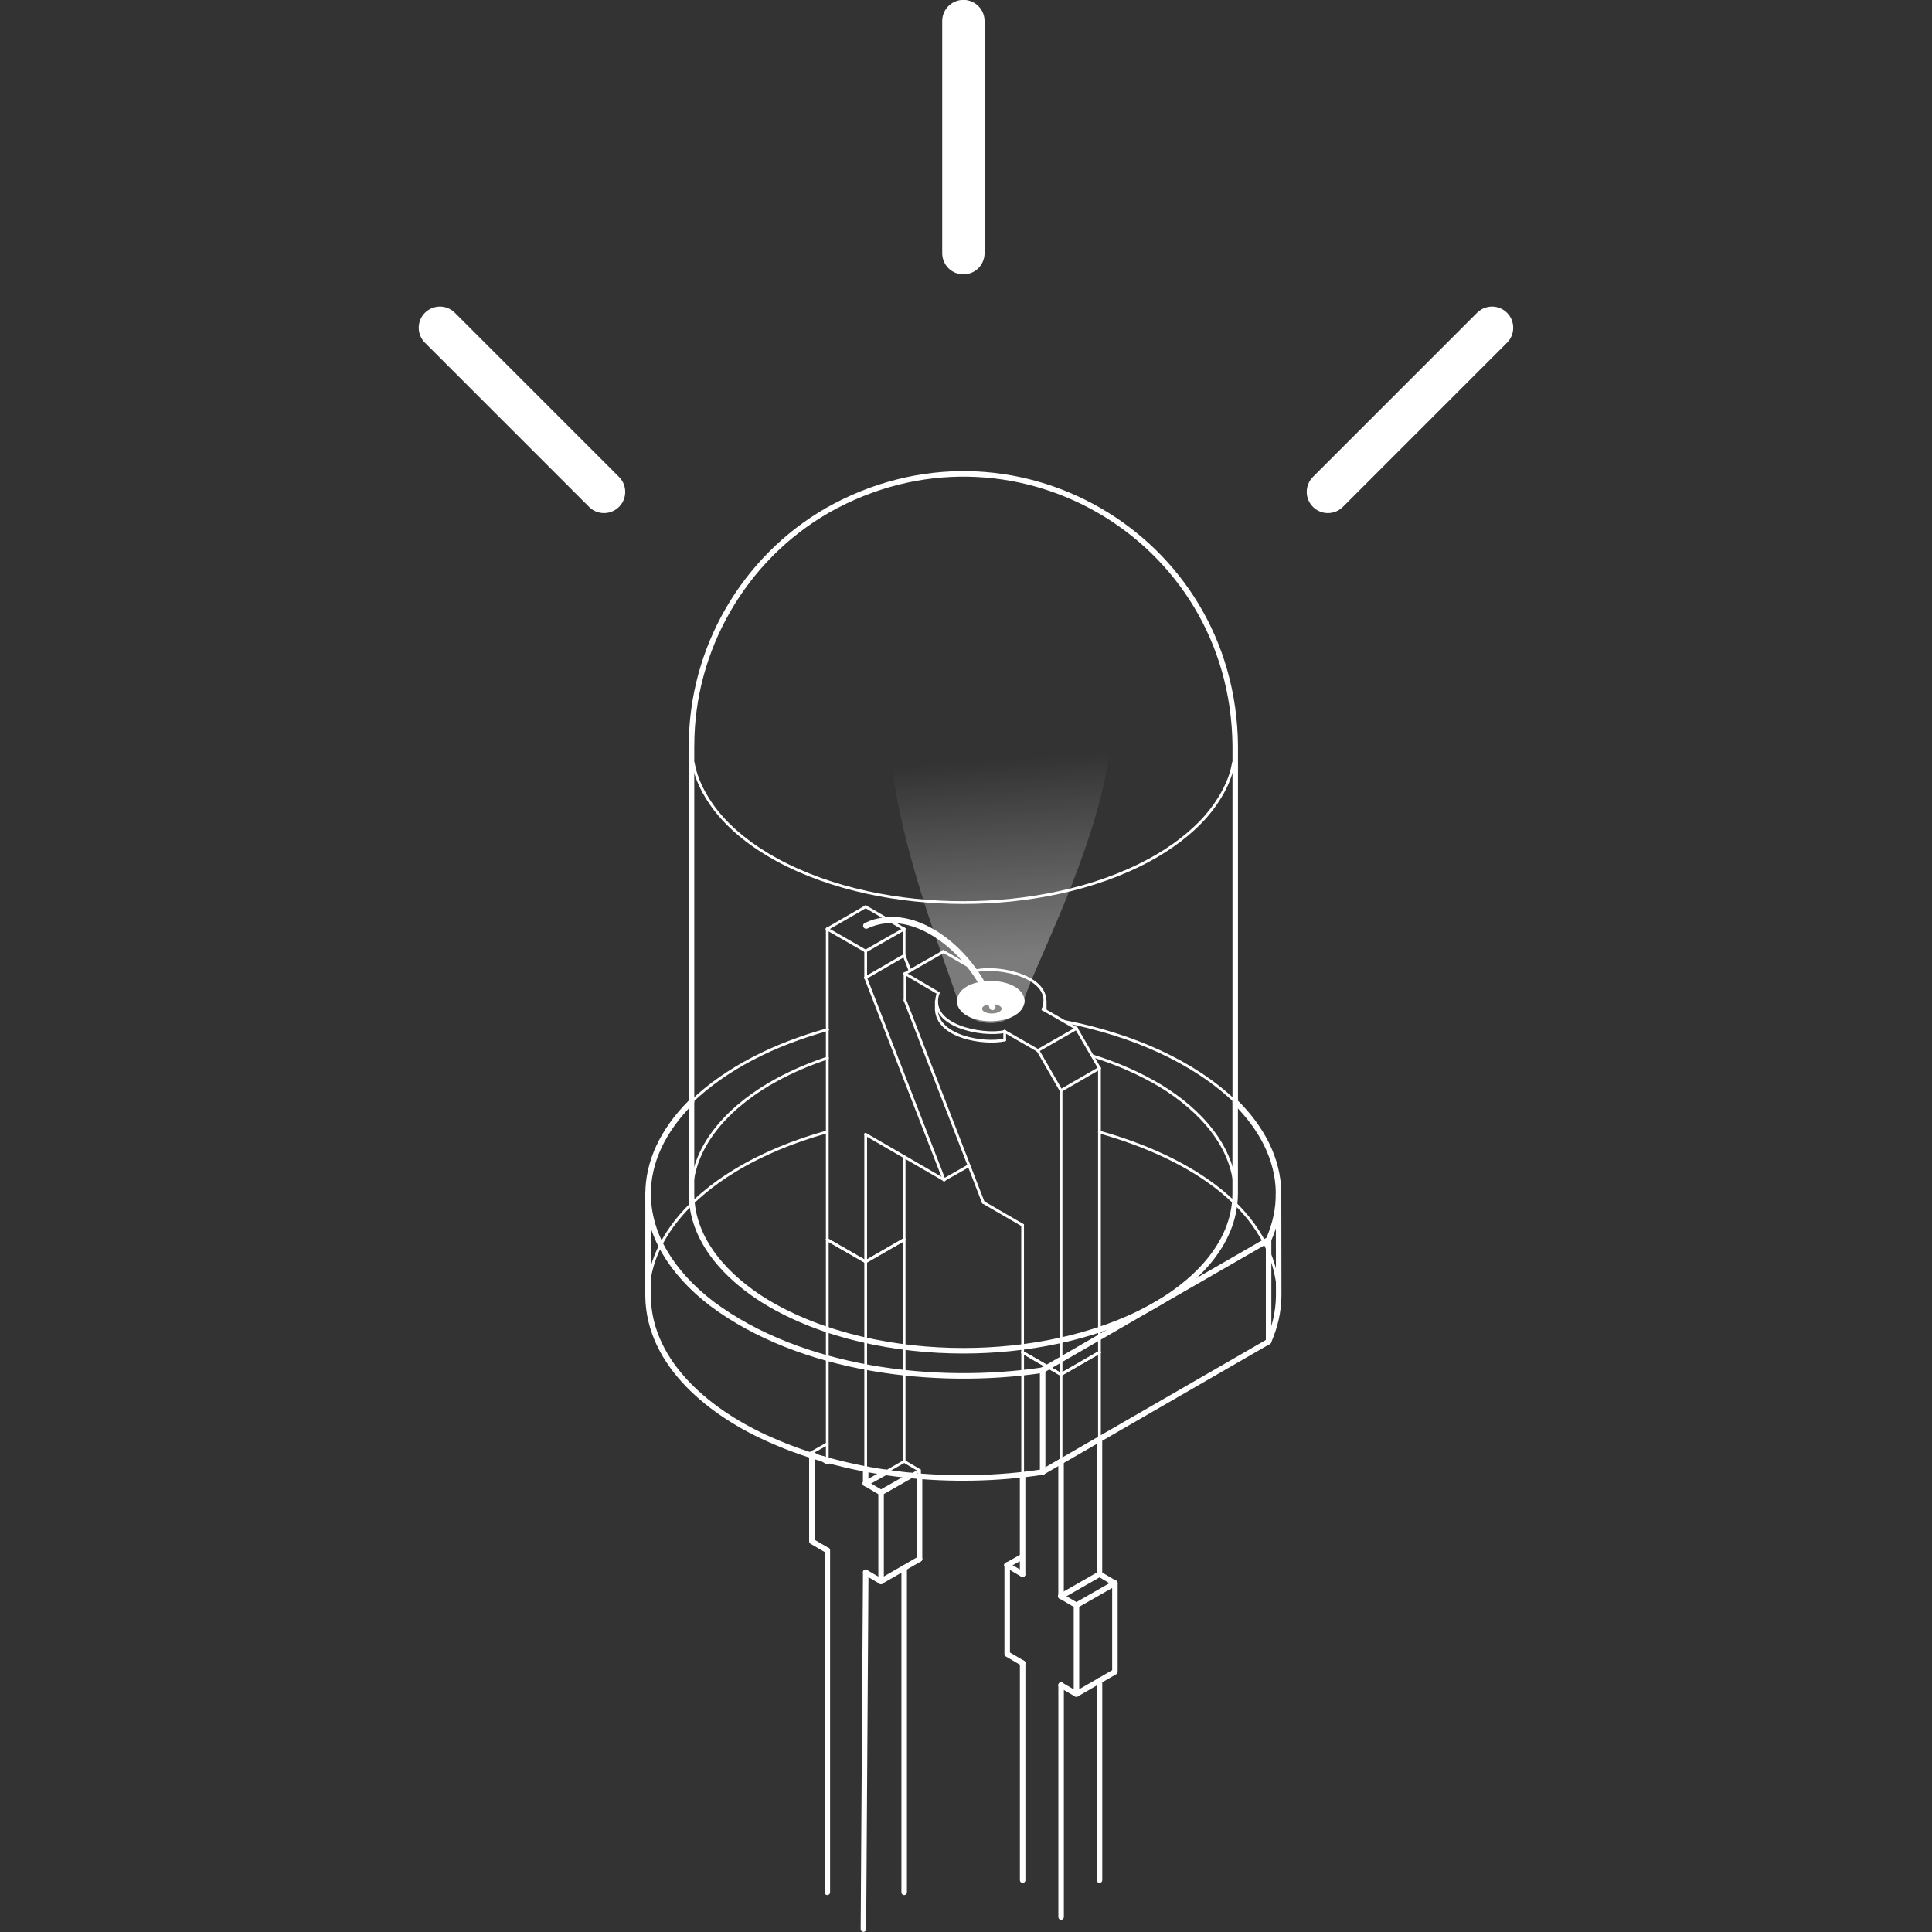 <?xml version="1.0" encoding="UTF-8" standalone="no"?>
<!-- Created with Inkscape (http://www.inkscape.org/) -->

<svg
   xmlns:dc="http://purl.org/dc/elements/1.1/"
   xmlns:cc="http://creativecommons.org/ns#"
   xmlns:rdf="http://www.w3.org/1999/02/22-rdf-syntax-ns#"
   xmlns:svg="http://www.w3.org/2000/svg"
   xmlns="http://www.w3.org/2000/svg"
   xmlns:xlink="http://www.w3.org/1999/xlink"
   xmlns:sodipodi="http://sodipodi.sourceforge.net/DTD/sodipodi-0.dtd"
   xmlns:inkscape="http://www.inkscape.org/namespaces/inkscape"
   width="40"
   height="40"
   id="svg2"
   sodipodi:version="0.32"
   inkscape:version="0.48.2 r9819"
   sodipodi:docname="bubble-topic-idea.svg"
   inkscape:output_extension="org.inkscape.output.svg.inkscape"
   version="1.0">
  <rect width="100%" height="100%" fill="#333333" stroke="none"/>
  <defs
     id="defs4">
    <linearGradient
       id="linearGradient3565">
      <stop
         style="stop-color:#ffffff;stop-opacity:0.353;"
         offset="0"
         id="stop3567" />
      <stop
         style="stop-color:#ffffff;stop-opacity:0;"
         offset="1"
         id="stop3569" />
    </linearGradient>
    <inkscape:perspective
       sodipodi:type="inkscape:persp3d"
       inkscape:vp_x="0 : 526.18109 : 1"
       inkscape:vp_y="0 : 1000 : 0"
       inkscape:vp_z="744.09448 : 526.18109 : 1"
       inkscape:persp3d-origin="372.04724 : 350.78739 : 1"
       id="perspective10" />
    <clipPath
       id="clipPath2538"
       clipPathUnits="userSpaceOnUse">
      <path
         id="path2540"
         d="m 420.66,436.791 174.36,0 0,1.62 -174.36,0 0,-1.62 z"
         inkscape:connector-curvature="0" />
    </clipPath>
    <clipPath
       id="clipPath2526"
       clipPathUnits="userSpaceOnUse">
      <path
         id="path2528"
         d="m 416.1,416.751 178.92,0 0,1.62 -178.92,0 0,-1.62 z"
         inkscape:connector-curvature="0" />
    </clipPath>
    <clipPath
       id="clipPath2516"
       clipPathUnits="userSpaceOnUse">
      <path
         id="path2518"
         d="m 421.8,426.771 173.22,0 0,1.62 -173.22,0 0,-1.62 z"
         inkscape:connector-curvature="0" />
    </clipPath>
    <clipPath
       id="clipPath2498"
       clipPathUnits="userSpaceOnUse">
      <path
         id="path2500"
         d="m 386.7,365.811 208.32,0 0,1.62 -208.32,0 0,-1.62 z"
         inkscape:connector-curvature="0" />
    </clipPath>
    <clipPath
       id="clipPath2474"
       clipPathUnits="userSpaceOnUse">
      <path
         id="path2476"
         d="m 391.26,385.851 203.76,0 0,1.62 -203.76,0 0,-1.62 z"
         inkscape:connector-curvature="0" />
    </clipPath>
    <clipPath
       id="clipPath2462"
       clipPathUnits="userSpaceOnUse">
      <path
         id="path2464"
         d="m 392.4,375.831 202.62,0 0,1.62 -202.62,0 0,-1.62 z"
         inkscape:connector-curvature="0" />
    </clipPath>
    <inkscape:perspective
       id="perspective2410"
       inkscape:persp3d-origin="372.04724 : 350.78739 : 1"
       inkscape:vp_z="744.09448 : 526.18109 : 1"
       inkscape:vp_y="0 : 1000 : 0"
       inkscape:vp_x="0 : 526.18109 : 1"
       sodipodi:type="inkscape:persp3d" />
    <linearGradient
       inkscape:collect="always"
       xlink:href="#linearGradient3565"
       id="linearGradient3773"
       gradientUnits="userSpaceOnUse"
       gradientTransform="matrix(0,1.25,1.25,0,-365.942,-76.816)"
       x1="234.143"
       y1="408.579"
       x2="182.743"
       y2="404.979" />
    <linearGradient
       inkscape:collect="always"
       xlink:href="#linearGradient3565"
       id="linearGradient5414"
       gradientUnits="userSpaceOnUse"
       gradientTransform="matrix(0,1.25,1.25,0,-365.942,-76.816)"
       x1="234.143"
       y1="408.579"
       x2="182.743"
       y2="404.979" />
    <linearGradient
       inkscape:collect="always"
       xlink:href="#linearGradient3565"
       id="linearGradient16277"
       gradientUnits="userSpaceOnUse"
       gradientTransform="matrix(0,0.079,0.079,0,-0.318,461.333)"
       x1="234.143"
       y1="408.579"
       x2="182.743"
       y2="404.979" />
  </defs>
  <sodipodi:namedview
     id="base"
     pagecolor="#ffffff"
     bordercolor="#666666"
     borderopacity="1.0"
     gridtolerance="10000"
     guidetolerance="10"
     objecttolerance="20"
     inkscape:pageopacity="0.0"
     inkscape:pageshadow="2"
     inkscape:zoom="8"
     inkscape:cx="40.681624"
     inkscape:cy="24.647104"
     inkscape:document-units="px"
     inkscape:current-layer="g5330"
     showgrid="false"
     inkscape:window-width="1440"
     inkscape:window-height="794"
     inkscape:window-x="0"
     inkscape:window-y="0"
     inkscape:object-nodes="true"
     inkscape:snap-center="true"
     showguides="true"
     inkscape:guide-bbox="true"
     inkscape:window-maximized="1">
    <inkscape:grid
       type="xygrid"
       id="grid3674"
       visible="true"
       enabled="true"
       empspacing="5"
       snapvisiblegridlinesonly="true" />
  </sodipodi:namedview>
  <g
     inkscape:label="Layer 1"
     inkscape:groupmode="layer"
     id="layer1"
     transform="translate(0,-460)">
    <g
       id="g5330"
       transform="translate(-11.66,0)">
      <path
         inkscape:connector-curvature="0"
         id="path2634"
         style="fill:none;fill-opacity:0.306;stroke:#ffffff;stroke-width:0.114;stroke-linecap:round;stroke-linejoin:round;stroke-miterlimit:10;stroke-opacity:1;stroke-dasharray:none"
         d="m 25.977,475.438 0,7.371 c -0.613,0.61 -0.898,1.266 -0.899,1.908 l -0.001,2.116 c 0.018,1.435 1.333,2.451 2.534,2.977 1.711,0.761 3.795,0.945 5.633,0.667 l 4.68,-2.701 c 0.134,-0.311 0.204,-0.604 0.21,-0.943 l -0.003,-2.135 c -0.007,-0.7 -0.35,-1.349 -0.897,-1.886 l 0,-7.376 c -0.042,-4.346 -4.651,-7.011 -8.441,-4.871 -1.734,0.998 -2.817,2.873 -2.815,4.873 z"
         sodipodi:nodetypes="ccccccccccccc" />
      <path
         inkscape:connector-curvature="0"
         id="path2424"
         style="fill:none;stroke:#ffffff;stroke-width:0.057;stroke-linecap:round;stroke-linejoin:round;stroke-miterlimit:10;stroke-opacity:1;stroke-dasharray:none"
         d="m 28.792,481.905 c -0.364,0.121 -0.716,0.27 -1.048,0.45 -0.878,0.475 -1.761,1.291 -1.767,2.363 m 11.257,0 c -0.004,-0.979 -0.748,-1.747 -1.534,-2.229 -0.442,-0.266 -0.924,-0.474 -1.425,-0.63"
         sodipodi:nodetypes="cccccs" />
      <path
         inkscape:connector-curvature="0"
         id="path2438"
         style="fill:none;stroke:#ffffff;stroke-width:0.114;stroke-linecap:round;stroke-linejoin:round;stroke-miterlimit:10;stroke-opacity:1;stroke-dasharray:none"
         d="M 34.743,492.779 34.419,492.588" />
      <path
         inkscape:connector-curvature="0"
         id="path2442"
         style="fill:none;stroke:#ffffff;stroke-width:0.114;stroke-linecap:round;stroke-linejoin:round;stroke-miterlimit:10;stroke-opacity:1;stroke-dasharray:none"
         d="m 32.832,490.535 0,2.058 m 0,-0.367 -0.324,0.181" />
      <path
         inkscape:connector-curvature="0"
         id="path2446"
         style="fill:none;stroke:#ffffff;stroke-width:0.114;stroke-linecap:round;stroke-linejoin:round;stroke-miterlimit:10;stroke-opacity:1;stroke-dasharray:none"
         d="m 33.628,493.05 0,-2.796" />
      <path
         inkscape:connector-curvature="0"
         id="path2450"
         style="fill:none;stroke:#ffffff;stroke-width:0.114;stroke-linecap:round;stroke-linejoin:round;stroke-miterlimit:10;stroke-opacity:1;stroke-dasharray:none"
         d="m 32.832,492.593 -0.324,-0.191" />
      <path
         inkscape:connector-curvature="0"
         id="path2454"
         style="fill:none;stroke:#ffffff;stroke-width:0.114;stroke-linecap:round;stroke-linejoin:round;stroke-miterlimit:10;stroke-opacity:1;stroke-dasharray:none"
         d="m 34.423,492.593 0,-2.796" />
      <path
         inkscape:connector-curvature="0"
         id="path2468"
         style="fill:none;stroke:#ffffff;stroke-width:0.114;stroke-linecap:round;stroke-linejoin:round;stroke-miterlimit:10;stroke-opacity:1;stroke-dasharray:none"
         d="m 29.583,492.555 0.319,0.186 m 0,0 0,-1.844 m 0,0.005 -0.324,-0.191" />
      <path
         inkscape:connector-curvature="0"
         id="path2480"
         style="fill:none;stroke:#ffffff;stroke-width:0.114;stroke-linecap:round;stroke-linejoin:round;stroke-miterlimit:10;stroke-opacity:1;stroke-dasharray:none"
         d="m 30.698,492.278 0,-1.72" />
      <path
         inkscape:connector-curvature="0"
         id="path2488"
         style="fill:none;stroke:#ffffff;stroke-width:0.114;stroke-linecap:round;stroke-linejoin:round;stroke-miterlimit:10;stroke-opacity:1;stroke-dasharray:none"
         d="m 29.993,490.482 -0.414,0.233 m 1.119,1.563 -0.8,0.462 m -1.11,-2.482 -0.1,-0.057" />
      <path
         inkscape:connector-curvature="0"
         id="path2492"
         style="fill:none;stroke:#ffffff;stroke-width:0.114;stroke-linecap:round;stroke-linejoin:round;stroke-miterlimit:10;stroke-opacity:1;stroke-dasharray:none"
         d="m 28.469,490.135 0,1.777 m 0,0 0.319,0.186" />
      <path
         inkscape:connector-curvature="0"
         id="path2510"
         style="fill:none;stroke:#ffffff;stroke-width:0.114;stroke-linecap:round;stroke-linejoin:round;stroke-miterlimit:10;stroke-opacity:1;stroke-dasharray:none"
         d="m 34.423,492.593 -0.8,0.457" />
      <path
         inkscape:connector-curvature="0"
         id="path2532"
         style="fill:none;stroke:#ffffff;stroke-width:0.114;stroke-linecap:round;stroke-linejoin:round;stroke-miterlimit:10;stroke-opacity:1;stroke-dasharray:none"
         d="m 32.513,492.407 0,1.839 m 0,0 0.319,0.186 m 1.115,-1.196 -0.324,-0.191" />
      <path
         inkscape:connector-curvature="0"
         id="path2466"
         style="fill:none;stroke:#ffffff;stroke-width:0.114;stroke-linecap:round;stroke-linejoin:round;stroke-miterlimit:10;stroke-opacity:1;stroke-dasharray:none"
         d="m 29.536,499.94 0.048,-7.39 m 0.796,6.628 0,-6.719 m -1.591,-0.362 0,7.081 m 4.84,0.511 0,-4.804 m -0.796,-0.453 0,4.495 m 1.591,0 0,-4.133"
         sodipodi:nodetypes="cccccccccccc" />
      <path
         inkscape:connector-curvature="0"
         id="path2544"
         style="fill:none;stroke:#ffffff;stroke-width:0.114;stroke-linecap:round;stroke-linejoin:round;stroke-miterlimit:10;stroke-opacity:1;stroke-dasharray:none"
         d="m 33.628,494.889 0.319,0.186 m 0,0 0,-1.844 m 0.796,1.382 -0.8,0.462 m 0.8,-0.462 0,-1.839 m 0,0.005 -0.8,0.457" />
      <path
         inkscape:connector-curvature="0"
         style="fill:none;stroke:#ffffff;stroke-width:0.057;stroke-linecap:round;stroke-linejoin:round;stroke-miterlimit:10;stroke-opacity:1;stroke-dasharray:none"
         d="m 33.628,488.458 -0.8,-0.462"
         id="path3556" />
      <path
         inkscape:connector-curvature="0"
         style="fill:none;stroke:#ffffff;stroke-width:0.057;stroke-linecap:round;stroke-linejoin:round;stroke-miterlimit:10;stroke-opacity:1;stroke-dasharray:none"
         d="m 33.299,480.917 0,-0.019"
         id="path3554" />
      <path
         inkscape:connector-curvature="0"
         style="fill:url(#linearGradient16277);fill-opacity:1;stroke:none"
         d="m 31.5,480.744 c -0.474,-1.499 -3.325,-8.144 0.696,-8.144 4.988,0 0.976,6.96 0.653,8.141 -0.217,0.6 -1.167,0.576 -1.349,0.002 z"
         id="path3563"
         sodipodi:nodetypes="cscs" />
      <path
         inkscape:connector-curvature="0"
         style="fill:#ffffff;stroke:#ffffff;stroke-width:0.057;stroke-linecap:round;stroke-linejoin:round;stroke-miterlimit:10;stroke-opacity:1;stroke-dasharray:none"
         d="m 32.847,480.726 c -0.045,0.507 -1.253,0.517 -1.348,0.033 -0.025,-0.551 1.309,-0.56 1.348,-0.033"
         id="path3552" />
      <path
         inkscape:connector-curvature="0"
         id="path3651"
         d="m 32.428,480.885 c -0.016,0.165 -0.432,0.168 -0.464,0.011 -0.009,-0.179 0.451,-0.182 0.464,-0.011"
         style="fill:#888a85;stroke:#ffffff;stroke-width:0.057;stroke-linecap:round;stroke-linejoin:round;stroke-miterlimit:10;stroke-opacity:1;stroke-dasharray:none" />
      <path
         inkscape:connector-curvature="0"
         style="fill:none;stroke:#ffffff;stroke-width:0.057;stroke-linecap:round;stroke-linejoin:round;stroke-miterlimit:10;stroke-opacity:1;stroke-dasharray:none"
         d="m 31.046,480.902 c 0.026,0.57 0.982,0.722 1.415,0.629"
         id="path3550" />
      <path
         inkscape:connector-curvature="0"
         style="fill:none;stroke:#ffffff;stroke-width:0.057;stroke-linecap:round;stroke-linejoin:round;stroke-miterlimit:10;stroke-opacity:1;stroke-dasharray:none"
         d="M 31.879,480.097 31.189,479.697"
         id="path3548" />
      <path
         inkscape:connector-curvature="0"
         style="fill:none;stroke:#ffffff;stroke-width:0.057;stroke-linecap:round;stroke-linejoin:round;stroke-miterlimit:10;stroke-opacity:1;stroke-dasharray:none"
         d="m 32.461,481.531 0,-0.181"
         id="path3546" />
      <path
         inkscape:connector-curvature="0"
         style="fill:none;stroke:#ffffff;stroke-width:0.057;stroke-linecap:round;stroke-linejoin:round;stroke-miterlimit:10;stroke-opacity:1;stroke-dasharray:none"
         d="m 34.423,482.117 -0.8,0.462"
         id="path3544" />
      <path
         inkscape:connector-curvature="0"
         style="fill:none;stroke:#ffffff;stroke-width:0.057;stroke-linecap:round;stroke-linejoin:round;stroke-miterlimit:10;stroke-opacity:1;stroke-dasharray:none"
         d="m 32.832,485.366 0,2.634"
         id="path3542" />
      <path
         inkscape:connector-curvature="0"
         style="fill:none;stroke:#ffffff;stroke-width:0.057;stroke-linecap:round;stroke-linejoin:round;stroke-miterlimit:10;stroke-opacity:1;stroke-dasharray:none"
         d="m 33.299,480.902 0,-0.181"
         id="path3540" />
      <path
         inkscape:connector-curvature="0"
         style="fill:none;stroke:#ffffff;stroke-width:0.057;stroke-linecap:round;stroke-linejoin:round;stroke-miterlimit:10;stroke-opacity:1;stroke-dasharray:none"
         d="m 34.423,488 -0.8,0.457"
         id="path3538" />
      <path
         inkscape:connector-curvature="0"
         style="fill:none;stroke:#ffffff;stroke-width:0.057;stroke-linecap:round;stroke-linejoin:round;stroke-miterlimit:10;stroke-opacity:1;stroke-dasharray:none"
         d="m 34.423,488 0,-5.888"
         id="path3536" />
      <path
         inkscape:connector-curvature="0"
         style="fill:none;stroke:#ffffff;stroke-width:0.057;stroke-linecap:round;stroke-linejoin:round;stroke-miterlimit:10;stroke-opacity:1;stroke-dasharray:none"
         d="m 33.256,480.898 c 0.262,-0.672 -0.931,-0.909 -1.377,-0.8"
         id="path3534" />
      <path
         inkscape:connector-curvature="0"
         style="fill:none;stroke:#ffffff;stroke-width:0.057;stroke-linecap:round;stroke-linejoin:round;stroke-miterlimit:10;stroke-opacity:1;stroke-dasharray:none"
         d="m 33.628,488.458 0,-5.883"
         id="path3532" />
      <path
         inkscape:connector-curvature="0"
         style="fill:none;stroke:#ffffff;stroke-width:0.057;stroke-linecap:round;stroke-linejoin:round;stroke-miterlimit:10;stroke-opacity:1;stroke-dasharray:none"
         d="m 33.628,482.579 -0.481,-0.834"
         id="path3530" />
      <path
         inkscape:connector-curvature="0"
         style="fill:none;stroke:#ffffff;stroke-width:0.057;stroke-linecap:round;stroke-linejoin:round;stroke-miterlimit:10;stroke-opacity:1;stroke-dasharray:none"
         d="m 32.018,484.894 0.815,0.472"
         id="path3528" />
      <path
         inkscape:connector-curvature="0"
         style="fill:none;stroke:#ffffff;stroke-width:0.057;stroke-linecap:round;stroke-linejoin:round;stroke-miterlimit:10;stroke-opacity:1;stroke-dasharray:none"
         d="m 31.084,480.559 c -0.239,0.681 0.924,0.901 1.377,0.796"
         id="path3526" />
      <path
         inkscape:connector-curvature="0"
         style="fill:none;stroke:#ffffff;stroke-width:0.057;stroke-linecap:round;stroke-linejoin:round;stroke-miterlimit:10;stroke-opacity:1;stroke-dasharray:none"
         d="m 33.947,481.293 -0.696,-0.4"
         id="path3524" />
      <path
         inkscape:connector-curvature="0"
         style="fill:none;stroke:#ffffff;stroke-width:0.057;stroke-linecap:round;stroke-linejoin:round;stroke-miterlimit:10;stroke-opacity:1;stroke-dasharray:none"
         d="m 34.423,482.117 -0.481,-0.829"
         id="path3522" />
      <path
         inkscape:connector-curvature="0"
         style="fill:none;stroke:#ffffff;stroke-width:0.057;stroke-linecap:round;stroke-linejoin:round;stroke-miterlimit:10;stroke-opacity:1;stroke-dasharray:none"
         d="m 33.947,481.293 -0.8,0.457"
         id="path3520" />
      <path
         inkscape:connector-curvature="0"
         style="fill:none;stroke:#ffffff;stroke-width:0.057;stroke-linecap:round;stroke-linejoin:round;stroke-miterlimit:10;stroke-opacity:1;stroke-dasharray:none"
         d="m 31.046,480.726 0,0.176"
         id="path3518" />
      <path
         inkscape:connector-curvature="0"
         style="fill:none;stroke:#ffffff;stroke-width:0.057;stroke-linecap:round;stroke-linejoin:round;stroke-miterlimit:10;stroke-opacity:1;stroke-dasharray:none"
         d="m 33.151,481.75 -0.696,-0.4"
         id="path3516" />
      <path
         inkscape:connector-curvature="0"
         style="fill:none;stroke:#ffffff;stroke-width:0.057;stroke-linecap:round;stroke-linejoin:round;stroke-miterlimit:10;stroke-opacity:1;stroke-dasharray:none"
         d="m 31.084,480.559 -0.691,-0.405"
         id="path3514" />
      <path
         inkscape:connector-curvature="0"
         style="fill:none;stroke:#ffffff;stroke-width:0.057;stroke-linecap:round;stroke-linejoin:round;stroke-miterlimit:10;stroke-opacity:1;stroke-dasharray:none"
         d="m 30.398,480.159 0,0.553"
         id="path3512" />
      <path
         inkscape:connector-curvature="0"
         style="fill:none;stroke:#ffffff;stroke-width:0.057;stroke-linecap:round;stroke-linejoin:round;stroke-miterlimit:10;stroke-opacity:1;stroke-dasharray:none"
         d="m 30.398,480.712 1.62,4.183"
         id="path3510" />
      <path
         inkscape:connector-curvature="0"
         style="fill:none;stroke:#ffffff;stroke-width:0.057;stroke-linecap:round;stroke-linejoin:round;stroke-miterlimit:10;stroke-opacity:1;stroke-dasharray:none"
         d="m 31.194,479.702 -0.8,0.457"
         id="path3508" />
      <path
         inkscape:connector-curvature="0"
         style="fill:none;stroke:#ffffff;stroke-width:0.057;stroke-linecap:round;stroke-linejoin:round;stroke-miterlimit:10;stroke-opacity:1;stroke-dasharray:none"
         d="m 29.583,478.773 -0.8,0.462"
         id="path3506" />
      <path
         inkscape:connector-curvature="0"
         style="fill:none;stroke:#ffffff;stroke-width:0.057;stroke-linecap:round;stroke-linejoin:round;stroke-miterlimit:10;stroke-opacity:1;stroke-dasharray:none"
         d="m 28.788,485.666 0,-6.436"
         id="path3504" />
      <path
         inkscape:connector-curvature="0"
         style="fill:none;stroke:#ffffff;stroke-width:0.057;stroke-linecap:round;stroke-linejoin:round;stroke-miterlimit:10;stroke-opacity:1;stroke-dasharray:none"
         d="m 28.788,479.235 0.796,0.457"
         id="path3502" />
      <path
         inkscape:connector-curvature="0"
         style="fill:none;stroke:#ffffff;stroke-width:0.057;stroke-linecap:round;stroke-linejoin:round;stroke-miterlimit:10;stroke-opacity:1;stroke-dasharray:none"
         d="m 30.379,479.235 -0.8,0.457"
         id="path3500" />
      <path
         inkscape:connector-curvature="0"
         style="fill:none;stroke:#ffffff;stroke-width:0.057;stroke-linecap:round;stroke-linejoin:round;stroke-miterlimit:10;stroke-opacity:1;stroke-dasharray:none"
         d="m 31.722,484.132 -0.519,0.295"
         id="path3498" />
      <path
         inkscape:connector-curvature="0"
         style="fill:none;stroke:#ffffff;stroke-width:0.057;stroke-linecap:round;stroke-linejoin:round;stroke-miterlimit:10;stroke-opacity:1;stroke-dasharray:none"
         d="m 30.379,479.783 -0.8,0.462"
         id="path3496" />
      <path
         inkscape:connector-curvature="0"
         style="fill:none;stroke:#ffffff;stroke-width:0.057;stroke-linecap:round;stroke-linejoin:round;stroke-miterlimit:10;stroke-opacity:1;stroke-dasharray:none"
         d="M 31.208,484.428 29.579,483.484"
         id="path3494" />
      <path
         inkscape:connector-curvature="0"
         style="fill:none;stroke:#ffffff;stroke-width:0.057;stroke-linecap:round;stroke-linejoin:round;stroke-miterlimit:10;stroke-opacity:1;stroke-dasharray:none"
         d="m 29.583,480.245 1.624,4.183"
         id="path3492" />
      <path
         inkscape:connector-curvature="0"
         style="fill:none;stroke:#ffffff;stroke-width:0.057;stroke-linecap:round;stroke-linejoin:round;stroke-miterlimit:10;stroke-opacity:1;stroke-dasharray:none"
         d="m 29.583,479.692 0,0.553"
         id="path3490" />
      <path
         inkscape:connector-curvature="0"
         style="fill:none;stroke:#ffffff;stroke-width:0.057;stroke-linecap:round;stroke-linejoin:round;stroke-miterlimit:10;stroke-opacity:1;stroke-dasharray:none"
         d="m 30.379,483.951 0,1.715"
         id="path3488" />
      <path
         inkscape:connector-curvature="0"
         style="fill:none;stroke:#ffffff;stroke-width:0.057;stroke-linecap:round;stroke-linejoin:round;stroke-miterlimit:10;stroke-opacity:1;stroke-dasharray:none"
         d="m 29.583,486.123 0.796,-0.462"
         id="path3486" />
      <path
         inkscape:connector-curvature="0"
         style="fill:none;stroke:#ffffff;stroke-width:0.057;stroke-linecap:round;stroke-linejoin:round;stroke-miterlimit:10;stroke-opacity:1;stroke-dasharray:none"
         d="m 29.583,478.773 0.796,0.462"
         id="path3484" />
      <path
         inkscape:connector-curvature="0"
         style="fill:none;stroke:#ffffff;stroke-width:0.057;stroke-linecap:round;stroke-linejoin:round;stroke-miterlimit:10;stroke-opacity:1;stroke-dasharray:none"
         d="m 28.788,485.666 0.796,0.457"
         id="path3482" />
      <path
         inkscape:connector-curvature="0"
         style="fill:none;stroke:#ffffff;stroke-width:0.057;stroke-linecap:round;stroke-linejoin:round;stroke-miterlimit:10;stroke-opacity:1;stroke-dasharray:none"
         d="m 29.583,483.489 0,2.634"
         id="path3480" />
      <path
         inkscape:connector-curvature="0"
         style="fill:none;stroke:#ffffff;stroke-width:0.057;stroke-linecap:round;stroke-linejoin:round;stroke-miterlimit:10;stroke-opacity:1;stroke-dasharray:none"
         d="m 30.379,479.235 0,0.548"
         id="path3478" />
      <path
         inkscape:connector-curvature="0"
         style="fill:none;stroke:#ffffff;stroke-width:0.057;stroke-linecap:round;stroke-linejoin:round;stroke-miterlimit:10;stroke-opacity:1;stroke-dasharray:none"
         d="m 30.379,479.783 0.124,0.319"
         id="path3476" />
      <path
         inkscape:connector-curvature="0"
         style="fill:none;stroke:#ffffff;stroke-width:0.057;stroke-linecap:round;stroke-linejoin:round;stroke-miterlimit:10;stroke-opacity:1;stroke-dasharray:none"
         d="M 30.379,485.666 29.579,486.123"
         id="path3474" />
      <path
         inkscape:connector-curvature="0"
         style="fill:none;stroke:#ffffff;stroke-width:0.057;stroke-linecap:round;stroke-linejoin:round;stroke-miterlimit:10;stroke-opacity:1;stroke-dasharray:none"
         d="m 29.583,486.123 0,4.292"
         id="path2432" />
      <path
         inkscape:connector-curvature="0"
         id="path2416"
         style="fill:none;stroke:#ffffff;stroke-width:0.057;stroke-linecap:round;stroke-linejoin:round;stroke-miterlimit:10;stroke-opacity:1;stroke-dasharray:none"
         d="m 34.421,483.438 c 1.85,0.518 3.632,1.597 3.713,3.396 m -13.058,0 c -0.001,-1.136 0.877,-2.04 1.791,-2.592 0.575,-0.351 1.229,-0.617 1.913,-0.807"
         sodipodi:nodetypes="ccccs" />
      <path
         inkscape:connector-curvature="0"
         id="path2434"
         style="fill:none;stroke:#ffffff;stroke-width:0.114;stroke-linecap:round;stroke-linejoin:round;stroke-miterlimit:10;stroke-opacity:1;stroke-dasharray:none"
         d="m 29.583,490.416 0,0.3" />
      <path
         inkscape:connector-curvature="0"
         id="path2440"
         style="fill:none;stroke:#ffffff;stroke-width:0.057;stroke-linecap:round;stroke-linejoin:round;stroke-miterlimit:10;stroke-opacity:1;stroke-dasharray:none"
         d="m 33.628,488.458 -0.8,-0.462 m 0.005,0.005 0,2.534"
         sodipodi:nodetypes="ccccc" />
      <path
         inkscape:connector-curvature="0"
         id="path2444"
         style="fill:none;stroke:#ffffff;stroke-width:0.057;stroke-linecap:round;stroke-linejoin:round;stroke-miterlimit:10;stroke-opacity:1;stroke-dasharray:none"
         d="m 33.628,488.458 0.796,-0.462" />
      <path
         inkscape:connector-curvature="0"
         id="path2448"
         style="fill:none;stroke:#ffffff;stroke-width:0.057;stroke-linecap:round;stroke-linejoin:round;stroke-miterlimit:10;stroke-opacity:1;stroke-dasharray:none"
         d="m 33.628,490.258 0,-1.805" />
      <path
         inkscape:connector-curvature="0"
         id="path2452"
         style="fill:none;stroke:#ffffff;stroke-width:0.057;stroke-linecap:round;stroke-linejoin:round;stroke-miterlimit:10;stroke-opacity:1;stroke-dasharray:none"
         d="m 28.788,485.666 0.796,0.457"
         sodipodi:nodetypes="ccc" />
      <path
         inkscape:connector-curvature="0"
         id="path2456"
         style="fill:none;stroke:#ffffff;stroke-width:0.057;stroke-linecap:round;stroke-linejoin:round;stroke-miterlimit:10;stroke-opacity:1;stroke-dasharray:none"
         d="m 34.423,489.801 0,-1.805" />
      <path
         inkscape:connector-curvature="0"
         id="path2482"
         style="fill:none;stroke:#ffffff;stroke-width:0.057;stroke-linecap:round;stroke-linejoin:round;stroke-miterlimit:10;stroke-opacity:1;stroke-dasharray:none"
         d="m 30.698,490.563 0,-0.124 m 0,0.005 -0.324,-0.191 m 0.324,0.191 -0.186,0.105" />
      <path
         inkscape:connector-curvature="0"
         id="path2484"
         style="fill:none;stroke:#ffffff;stroke-width:0.114;stroke-linecap:round;stroke-linejoin:round;stroke-miterlimit:10;stroke-opacity:1;stroke-dasharray:none"
         d="m 30.517,490.549 -0.619,0.353" />
      <path
         inkscape:connector-curvature="0"
         id="path2486"
         style="fill:none;stroke:#ffffff;stroke-width:0.057;stroke-linecap:round;stroke-linejoin:round;stroke-miterlimit:10;stroke-opacity:1;stroke-dasharray:none"
         d="m 30.379,490.258 -0.391,0.224" />
      <path
         inkscape:connector-curvature="0"
         id="path2490"
         style="fill:none;stroke:#ffffff;stroke-width:0.057;stroke-linecap:round;stroke-linejoin:round;stroke-miterlimit:10;stroke-opacity:1;stroke-dasharray:none"
         d="m 28.692,490.206 -0.229,-0.138 m 0.005,0.005 0,0.062" />
      <path
         inkscape:connector-curvature="0"
         id="path2504"
         style="fill:none;stroke:#ffffff;stroke-width:0.057;stroke-linecap:round;stroke-linejoin:round;stroke-miterlimit:10;stroke-opacity:1;stroke-dasharray:none"
         d="m 28.788,489.892 -0.324,0.181 m 1.915,-4.407 0,4.592" />
      <path
         inkscape:connector-curvature="0"
         id="path2506"
         style="fill:none;stroke:#ffffff;stroke-width:0.114;stroke-linecap:round;stroke-linejoin:round;stroke-miterlimit:10;stroke-opacity:1;stroke-dasharray:none"
         d="m 28.788,490.258 0,-0.033" />
      <path
         inkscape:connector-curvature="0"
         id="path2508"
         style="fill:none;stroke:#ffffff;stroke-width:0.057;stroke-linecap:round;stroke-linejoin:round;stroke-miterlimit:10;stroke-opacity:1;stroke-dasharray:none"
         d="m 28.788,490.23 0,-4.569" />
      <path
         inkscape:connector-curvature="0"
         id="path2420"
         style="fill:none;stroke:#ffffff;stroke-width:0.057;stroke-linecap:round;stroke-linejoin:round;stroke-miterlimit:10;stroke-opacity:1;stroke-dasharray:none"
         d="m 28.796,481.316 c -1.11,0.306 -2.1,0.803 -2.819,1.492 m 11.257,0 c -0.866,-0.829 -2.123,-1.38 -3.51,-1.654"
         sodipodi:nodetypes="cccs" />
      <path
         inkscape:connector-curvature="0"
         style="fill:#000000;fill-opacity:0;stroke:#ffffff;stroke-width:0.127;stroke-linecap:round;stroke-linejoin:miter;stroke-miterlimit:4;stroke-opacity:1;stroke-dasharray:none;stroke-dashoffset:0"
         d="m 29.593,479.166 c 1.027,-0.489 2.278,0.618 2.615,1.684"
         id="path2671"
         sodipodi:nodetypes="cc" />
      <path
         inkscape:connector-curvature="0"
         id="path2428"
         style="fill:none;stroke:#ffffff;stroke-width:0.057;stroke-linecap:round;stroke-linejoin:round;stroke-miterlimit:10;stroke-opacity:1;stroke-dasharray:none"
         d="m 26.015,475.8 c 0.054,0.334 0.226,0.653 0.424,0.924 0.338,0.452 0.813,0.808 1.305,1.077 1.144,0.623 2.565,0.887 3.859,0.886 1.299,9.5e-4 2.714,-0.263 3.863,-0.886 0.427,-0.232 0.846,-0.538 1.167,-0.905 0.256,-0.295 0.504,-0.709 0.562,-1.1" />
      <path
         inkscape:connector-curvature="0"
         id="path2632"
         style="fill:none;stroke:#ffffff;stroke-width:0.114;stroke-linecap:round;stroke-linejoin:round;stroke-miterlimit:10;stroke-opacity:1;stroke-dasharray:none"
         d="m 25.079,484.716 c -7.92e-4,0.825 0.469,1.625 1.318,2.275 1.843,1.379 4.628,1.707 6.848,1.377 l 2.339,-1.353 2.341,-1.348 c 0.145,-0.329 0.209,-0.654 0.206,-0.968"
         sodipodi:nodetypes="cccccc" />
      <path
         inkscape:connector-curvature="0"
         style="fill:none;stroke:#ffffff;stroke-width:0.114;stroke-linecap:round;stroke-linejoin:round;stroke-miterlimit:10;stroke-opacity:1;stroke-dasharray:none"
         d="m 37.925,485.666 0,2.11"
         id="path2620" />
      <path
         inkscape:connector-curvature="0"
         style="fill:none;stroke:#ffffff;stroke-width:0.114;stroke-linecap:round;stroke-linejoin:round;stroke-miterlimit:10;stroke-opacity:1;stroke-dasharray:none"
         d="m 33.247,490.478 0,-2.115"
         id="path2643" />
      <path
         inkscape:connector-curvature="0"
         id="path2426"
         style="fill:none;stroke:#ffffff;stroke-width:0.114;stroke-linecap:round;stroke-linejoin:round;stroke-miterlimit:10;stroke-opacity:1;stroke-dasharray:none"
         d="m 25.977,482.81 0,1.908 c 0.004,0.982 0.748,1.745 1.534,2.229 1.193,0.722 2.711,1.019 4.092,1.019 1.299,9.5e-4 2.714,-0.263 3.863,-0.886 0.878,-0.475 1.762,-1.29 1.767,-2.363 l 0,-1.902"
         sodipodi:nodetypes="ccccccc" />
      <path
         style="fill:none;stroke:#ffffff;stroke-width:0.877;stroke-linecap:round;stroke-linejoin:miter;stroke-miterlimit:4;stroke-opacity:1;stroke-dasharray:none"
         d="m 20.768,466.786 c 3.475,3.475 3.398,3.398 3.398,3.398"
         id="path15743-3-5"
         inkscape:connector-curvature="0" />
      <path
         style="fill:none;stroke:#ffffff;stroke-width:0.877;stroke-linecap:round;stroke-linejoin:miter;stroke-miterlimit:4;stroke-opacity:1;stroke-dasharray:none"
         d="m 42.551,466.786 c -3.475,3.475 -3.398,3.398 -3.398,3.398"
         id="path15743-3-5-1"
         inkscape:connector-curvature="0" />
      <path
         style="fill:none;stroke:#ffffff;stroke-width:0.877;stroke-linecap:round;stroke-linejoin:miter;stroke-miterlimit:4;stroke-opacity:1;stroke-dasharray:none"
         d="m 31.606,460.436 c -1e-6,4.915 -1e-6,4.806 -1e-6,4.806"
         id="path15743-3-5-1-9"
         inkscape:connector-curvature="0" />
    </g>
  </g>
  <g
     inkscape:groupmode="layer"
     id="layer3"
     inkscape:label="Arrows"
     style="display:inline"
     transform="translate(0,-460)" />
  <g
     inkscape:groupmode="layer"
     id="layer2"
     inkscape:label="Labels"
     style="display:inline"
     transform="translate(0,-460)" />
</svg>
